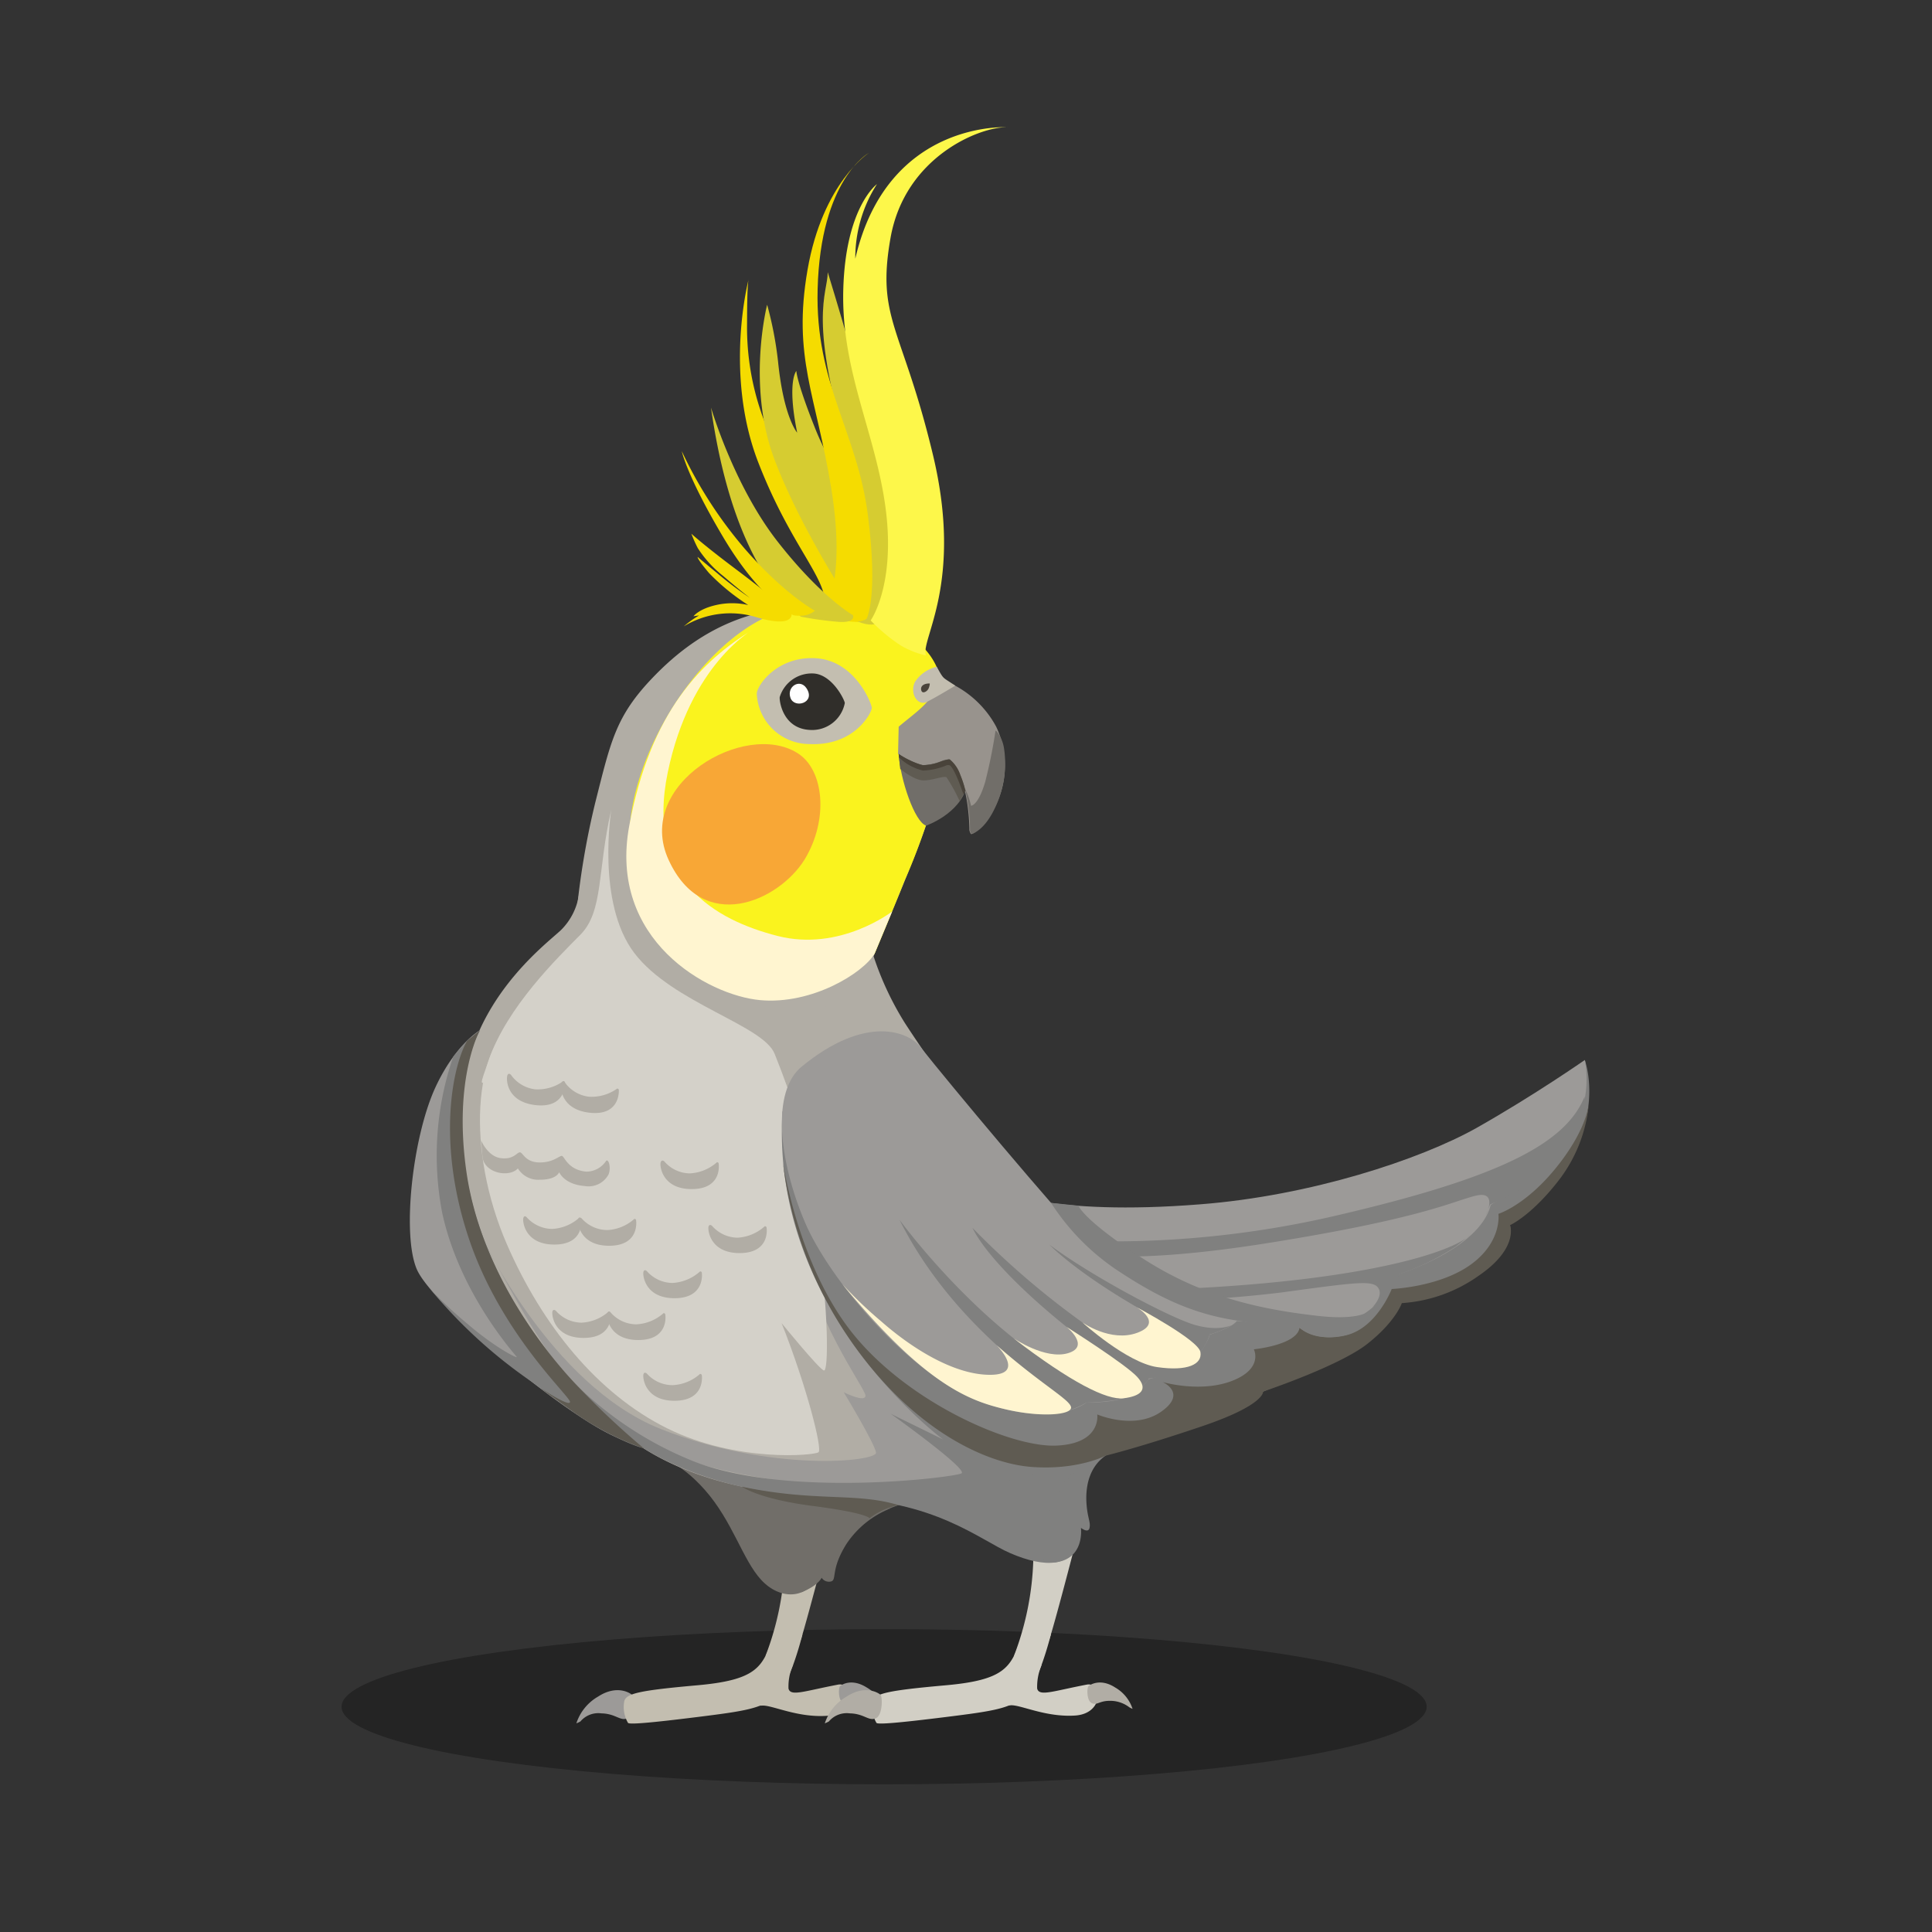 <svg id="Layer_1" data-name="Layer 1" xmlns="http://www.w3.org/2000/svg" viewBox="0 0 256 256"><rect x="0" y="0" width="256" height="256" fill="#333333" stroke="none"/><defs><style>.cls-1{opacity:0.3;}.cls-2{fill:#c3beb0;}.cls-3{fill:#9c9a98;}.cls-4{fill:#d2cfc5;}.cls-5{fill:#b1ada5;}.cls-6{fill:#716e69;}.cls-7{fill:#80807f;}.cls-8{fill:#d4d1c9;}.cls-9{fill:#faf31e;}.cls-10{fill:#fff5d0;}.cls-11{fill:#f5dc00;}.cls-12{fill:#d6cc31;}.cls-13{fill:#fdf74a;}.cls-14{fill:#f8a736;}.cls-15{fill:#302e2a;}.cls-16{fill:#98938d;}.cls-17{fill:#fff;}.cls-18{fill:#49433a;}.cls-19{fill:#5f5b52;}</style></defs><ellipse class="cls-1" cx="117.15" cy="226.15" rx="71.89" ry="10.28"/><path class="cls-2" d="M101.44,219.4A38.58,38.58,0,0,0,104,206.61c-.08-2.9.9-4,.9-4s4.12,1.37,4.42,2.13,0,.78,0,.78-2.25,8.63-3.12,11.49S101.44,219.4,101.44,219.4Z"/><path class="cls-2" d="M111.05,223.22c-4.48.85-6.31,1.61-6.57.52a7.2,7.2,0,0,1,.61-3.17l-7,5.31A21.15,21.15,0,0,0,101,226c1.31-.08,4.6,1.6,8.5,1.36S113.13,222.83,111.05,223.22Z"/><path class="cls-3" d="M76.37,228.35a6.37,6.37,0,0,1,2.89-3.55c2.46-1.6,4.23-.48,4.49-.22s.31,2.72-.64,3.11-1.52-.62-3.42-.66a3.1,3.1,0,0,0-2.78,1.07A3.65,3.65,0,0,1,76.37,228.35Z"/><path class="cls-3" d="M117.15,226.43a5.08,5.08,0,0,0-2.29-2.82c-2-1.27-3.36-.38-3.56-.17s-.27,1.94.48,2.25,1-.43,2.74-.31a4.1,4.1,0,0,1,2.2.85A3.4,3.4,0,0,0,117.15,226.43Z"/><path class="cls-4" d="M134.36,219.4a38.58,38.58,0,0,0,2.56-12.79c-.07-2.9.9-4,.9-4s4.12,1.37,4.42,2.13,0,.78,0,.78S140,214.17,139.12,217,134.36,219.4,134.36,219.4Z"/><path class="cls-4" d="M135.2,217.31c-1.27,3.69-2.24,5.32-9.89,6s-9.33,1.08-9.66,2.06a4.2,4.2,0,0,0,.49,2.93c.27.21,2.89,0,9.22-.79s8.36-1.11,10.31-2.68,3.58-8.27,3.58-8.27Z"/><path class="cls-4" d="M144,223.22c-4.47.85-6.31,1.61-6.57.52a7.35,7.35,0,0,1,.61-3.17l-7,5.31a21.15,21.15,0,0,0,2.89.08c1.32-.08,4.6,1.6,8.5,1.36S146.06,222.83,144,223.22Z"/><path class="cls-5" d="M109.29,228.35a6.37,6.37,0,0,1,2.9-3.55c2.46-1.6,4.23-.48,4.49-.22s.3,2.72-.65,3.11-1.52-.62-3.42-.66a3.1,3.1,0,0,0-2.78,1.07A3.65,3.65,0,0,1,109.29,228.35Z"/><path class="cls-5" d="M150.07,226.43a5.08,5.08,0,0,0-2.29-2.82c-1.95-1.27-3.36-.38-3.56-.17s-.27,1.94.48,2.25,1-.43,2.74-.31a4.17,4.17,0,0,1,2.21.85A2.85,2.85,0,0,0,150.07,226.43Z"/><path class="cls-2" d="M102.28,217.31c-1.27,3.69-2.25,5.32-9.9,6s-9.33,1.08-9.65,2.06a4.14,4.14,0,0,0,.49,2.93c.27.21,2.89,0,9.22-.79s8.35-1.11,10.31-2.68,3.58-8.27,3.58-8.27Z"/><path class="cls-6" d="M108.36,208.85c2.35-4.91,4.35-8.87,19.87-11.68l-41-4.16s2.77.58,6.15,4.39c3.71,4.19,5,9.25,7.48,11.94S106.88,211.93,108.36,208.85Z"/><path class="cls-7" d="M110.66,198.5c13.13.2,19.16,5.56,23.22,7.31,4.64,2,8.24,1.82,8.92-1.74.64-3.36-1.54-8.42,3-11.06S110.66,198.5,110.66,198.5Z"/><path class="cls-3" d="M67.45,135.37c-3.36-.42-7.29,3.38-9.75,8.7-3,6.48-4.48,19.44-2.47,24.12s19.41,19.25,26.42,22.23A28.36,28.36,0,0,0,93.86,193Z"/><path class="cls-5" d="M132.15,195.73c-27.34,5.91-41.75,0-48.45-4.89S59.54,168,61.29,145.16c1-12.51,10.83-19.87,13-21.88a8.33,8.33,0,0,0,2.41-4.65s2.26-3.11,18.41-1.2,20.66,9.33,20.66,9.33a40.68,40.68,0,0,0,4.09,8.73c3.08,4.78,17.21,25.29,23.9,32.51s18,9.14,18,9.14S148.82,192.11,132.15,195.73Z"/><path class="cls-3" d="M63.7,163.57s9.15,19.92,23.81,25.76,28.73,4.34,28.57,3.15-4.28-8-4.28-8,2.88,1.44,2.88.45-7.11-10.22-9.09-21.77c0,0,7.32,16,16.56,22.51s10.79,6.77,10.79,6.77.8,6.23-21.52,4.58-27.11-7-27.11-7-6.73-4-10.86-9.7S63.7,163.57,63.7,163.57Z"/><path class="cls-8" d="M68.94,134.75c-6.35,3.76-7.17,17.73-1.76,30.16,4.69,10.75,12,19.77,21.2,24.34s19.54,3.61,20.08,3.18-1.6-8.81-4.89-17.1c0,0,5.1,6.27,5.63,6.27s.74-7.12-1.06-19.76-3.19-19.66-7-21.67S77,130,68.94,134.75Z"/><path class="cls-7" d="M134.38,189.67c33.14-13.92,50.39-22.52,61.9-31.34S210,140.49,210,140.49s1.92,5.09-1.17,11.68a24.16,24.16,0,0,1-8.81,9.88s.95,2.66-3.3,5.95-11.15,4.46-11.15,4.46a14.58,14.58,0,0,1-6.8,6.69c-5.1,2.55-11.58,5.32-11.58,5.32s1.06,2.86-29.21,10.62-46.85.53-52.94-3.33c-9.4-5.94-15.73-17-15.73-17A47.54,47.54,0,0,0,91.9,193.63c12.39,4.9,34.55,2.13,35.5,1.6s-9.38-7.9-9.38-7.9l6.94,3.4s-23-16.93-21.27-43.51Z"/><path class="cls-5" d="M115.25,81.63c-14.83-3.95-23.9,3.08-28.78,8.18s-5.53,8.39-7.55,16.36a103.52,103.52,0,0,0-2.55,15.09c-.1.63,1.81,13.49,18.17,14.66s20.71-7.76,21.35-9.56S121.2,114,123,108.51a45.19,45.19,0,0,0,1.91-17.1C124.5,86.09,118.44,82.48,115.25,81.63Z"/><path class="cls-9" d="M106.84,80.47c-11.66,0-25.69,20.71-23.14,34s20.19,22.41,32.19,11.9c0,0,2.43-5.77,4-9.74a78.69,78.69,0,0,0,3.76-10.43c1.24-4.48,2-11.1,1-16.13s-6.43-7.5-9.69-8.49A36.92,36.92,0,0,0,106.84,80.47Z"/><path class="cls-10" d="M99.74,83.44C93,87.58,86.25,94.17,83.39,109.36s10.41,22.52,17.31,23.16,13.7-3.61,15.19-6.16l2.33-5.59s-6.9,5.37-15.18,3.25-17.53-7.33-14.56-21.67S99.74,83.44,99.74,83.44Z"/><path class="cls-11" d="M109.19,80.92c1-3.83-4.15-7.86-8.72-19.66S99.2,37,99.2,37s-.21.32-.21,5.85a34.79,34.79,0,0,0,6,20.07c5.1,7.86,9.34,14.24,9.24,19.44,0,0-.06.17-2.16-.18A4.59,4.59,0,0,1,109.19,80.92Z"/><path class="cls-12" d="M113.05,81.59s3-10.31-.28-20.65c-5.86-18.69-3.09-22-3.09-24.87,0,0,5.88,19,7.58,28.06s.72,13.56-1,18.41c0,0-.52.5-2.11,0S113.05,81.59,113.05,81.59Z"/><path class="cls-12" d="M101.65,40.38s-2.76,10.7,1,20.58,11,20.54,11,20.54.11-3.29.42-9.13-3.45-9.09-6-15.46-2.55-7.76-2.55-7.76-1.27,1.38.11,8.18c0,0-1.78-2-2.53-9.38A48.2,48.2,0,0,0,101.65,40.38Z"/><path class="cls-13" d="M122.69,86.85c-.76-2.11,5-9.55.94-26.54s-7.54-18-5.63-28.79,11.9-14.77,15.51-14.66c0,0-15.93-1-20.18,17.42a18.12,18.12,0,0,1,2.87-9.88s-4.15,3-4.46,13.92,4.35,19.12,5.63,29.21-2,14.68-2,14.68a22.66,22.66,0,0,0,3.91,3.27A11.58,11.58,0,0,0,122.69,86.85Z"/><path class="cls-11" d="M115.13,20.26s-6.42,3.47-6.79,18.06C108,50.85,113.59,57.25,115,68.25S114.82,82,114.82,82s-1.75,1.33-5.6-.93c0,0,2.94-4,.92-16.39S105,47.35,107,35.77,115.13,20.26,115.13,20.26Z"/><path class="cls-12" d="M106.12,81.71C100.66,77.27,96.23,68.28,94.21,54c0,0,3,10.3,8.81,17.74s10,9.77,10,9.77.53,1.17-2.34.85A44.46,44.46,0,0,1,106.12,81.71Z"/><path class="cls-11" d="M105,81.45s-4.25-2-9.13-10.2-5.53-11.47-5.53-11.47a56.65,56.65,0,0,0,8.18,12.74c5.31,6.17,9.46,8.4,9.46,8.4a3,3,0,0,1-1.9.67C105,81.59,105,81.45,105,81.45Z"/><path class="cls-11" d="M90.6,83a11.85,11.85,0,0,1,9.45-1.27c5.21,1.59,4.84-.4,4.84-.4S102,78.79,97.61,75.5s-6-4.78-6-4.78a18,18,0,0,0,.85,1.91,15.2,15.2,0,0,0,3.4,3.72c2.33,2,3.5,2.87,3.5,2.87A48.65,48.65,0,0,1,95,75.92c-2.44-2-2.55-2.12-2.55-2.12s-.21.11,1.49,2.12a28.32,28.32,0,0,0,5.2,4.25,9.56,9.56,0,0,0-4.25,0c-2.33.53-3,1.49-3,1.49l.74-.11A14,14,0,0,0,90.6,83Z"/><path class="cls-14" d="M105.69,99.8c-7-4.43-21.67,4.14-17.1,14.13s14.55,5.49,18,0C109.84,108.62,109.2,102,105.69,99.8Z"/><path class="cls-2" d="M100.28,92c-.12-1,2.61-5.1,7.83-4.78s7.41,6.06,7.41,6.59-2.19,5.1-8.35,4.78A7,7,0,0,1,100.28,92Z"/><path class="cls-15" d="M103.32,92.36a4.43,4.43,0,0,1,4.62-3.11c2.43.27,4,3.56,4,3.91a4.41,4.41,0,0,1-4.62,3.56C103.64,96.54,103.24,92.72,103.32,92.36Z"/><path class="cls-6" d="M122.72,109.4c-1.52-.47-3.43-6.1-3.64-9.5s9,.54,9,.54.95.21,0,3.82S122.72,109.4,122.72,109.4Z"/><path class="cls-16" d="M119.08,96.29c2.65-2.23,4.14-3,5.63-6.26A13.37,13.37,0,0,1,132,96.29a12,12,0,0,1-1,12c-1.59,2.23-2.33,2.23-2.33,2.23a1.29,1.29,0,0,1-.22-.53c0-.22,0-6.91-2.65-9.35a2.16,2.16,0,0,0-1.12.23,7,7,0,0,1-2.39.51,9.44,9.44,0,0,1-3.29-1.49C119,99.69,119.08,96.29,119.08,96.29Z"/><path class="cls-17" d="M106.86,91.19c-.88-1.32-2.65-.21-2.12,1.28S108.14,93.11,106.86,91.19Z"/><path class="cls-3" d="M210,140.45s-6.67,4.66-14.34,9c-7.44,4.18-22,9-36.65,10.13-20,1.59-26.86-1.9-26.86-1.9l7.14,34.1s19.06-5.71,25.69-9,7.05-5.11,7.05-5.11,10.64-2,13-8.74c0,0,11-3.29,12.5-9.27,0,0,6.83-4.4,10.29-9S210,140.45,210,140.45Z"/><path class="cls-7" d="M142.24,164.39a130.92,130.92,0,0,0,34.73-3.3c21.93-5.09,30.48-9.59,33-15.79,0,0,.52,3.56-3,7.68s-9.53,6.63-9.53,6.63l-.6,1.51s1.77-3.43-1.31-2.68-7,3-27.52,6.27-26.13,1.06-26.13,1.06Z"/><path class="cls-7" d="M194.92,163.57c-2.86,2.73-17.63,7.19-49.5,7.51l2.13,1.38a169.92,169.92,0,0,0,22-1.17c10.2-1.38,12.32-1.7,13.07-.64s-.8,2.61-.8,2.61a8.6,8.6,0,0,0,3.5-4.39,33.17,33.17,0,0,0,7.58-3.69Z"/><path class="cls-7" d="M179.88,174.63c-4.39,2.29-24.47,4.1-24.47,4.1l2.55.74s9.77-.85,10.73-.85,1.71.34.64,1.66c0,0,2.12-1.23,2.65-2.61a34.9,34.9,0,0,0,3.59-1A19,19,0,0,0,179.88,174.63Z"/><path class="cls-7" d="M124.39,142c-5.91-7.74-15.93-2.62-18.59,1s-1.06,29.62,17.63,43.78,37.29-.55,37.4-1.2-.22-.67-.22-.67,4.6.09,7.26-2.53c0,0,1.39-1.2.88-1.66-.23-.2,3.92-.4,3.48-4.75,0,0-.21-.43-4.83-.76-2.42-.17-8.48.35-17.62-4.88S126.3,144.47,124.39,142Z"/><path class="cls-3" d="M106.23,141.33c-4,3.25-3.09,12.33.42,20.61,3.13,7.41,13.92,20.51,23.58,23.91s13.71,0,13.71,0,4.25.1,6.05-1.07,2.13-2,2.13-2,5.2-1.28,6.69-3.3,1.48-2.63,1.48-2.63,3.08-.94,3.62-1.86c0,0-13.16-3.13-18.9-9.2s-19.13-22.11-23-27C120.39,136.66,114.69,134.39,106.23,141.33Z"/><path class="cls-7" d="M119.19,161.63c7.11,14.23,20,22.2,22.09,24,.85.72-.33,1.44-.33,1.44a11.36,11.36,0,0,0,3-1.22,27.55,27.55,0,0,0,4.64-.48,34.9,34.9,0,0,1-6.66-2.92C129.38,175.65,119.19,161.63,119.19,161.63Z"/><path class="cls-7" d="M150.39,184.52c1.2-1,1.2-1.44-4.43-5.26s-14.66-11.58-17.11-16.57a110.1,110.1,0,0,0,14.56,12.53c8.92,6.48,11.8,6.14,13.33,5.83a8.9,8.9,0,0,1-4.52,1.61,3.18,3.18,0,0,1-.48.66A6.86,6.86,0,0,1,150.39,184.52Z"/><path class="cls-7" d="M139.05,164.92s3.4,3.61,12.32,8.71c6.72,3.84,7.69,5.5,7.69,5.5a7.06,7.06,0,0,0,1.24-2.31,13.42,13.42,0,0,0,3-1.27s-1.72.95-5,0S144.57,169.06,139.05,164.92Z"/><path class="cls-2" d="M126.58,90.85c-1.27-.84-1.45-.9-1.72-1.26s-.73-1.24-.73-1.24a4.75,4.75,0,0,0-2.89,2c-.74,1.47.32,3.28,1.6,2.64S126.58,90.85,126.58,90.85Z"/><path class="cls-18" d="M123.19,90.56c-1.37,0-1.23.93-1,1.12s.75-.11.9-.56S123.19,90.56,123.19,90.56Z"/><path class="cls-19" d="M119.08,99.9a6.78,6.78,0,0,0,1.45.85,5.34,5.34,0,0,0,1.84.64,7.43,7.43,0,0,0,2-.38c.9-.3,1.38-.45,1.48-.36a5.43,5.43,0,0,1,1.36,2,8.67,8.67,0,0,1,.69,2.12,11.9,11.9,0,0,1-.75,1.37,22.93,22.93,0,0,0-1.73-3.14c-.36-.24-1.71.38-3,.41s-3.14-1.54-3.14-1.54Z"/><path class="cls-6" d="M133.05,99.24a13.54,13.54,0,0,1-1.2,7.79c-1,2.14-2.14,3.12-3.1,3.5a.85.85,0,0,1-.22-.53,22.64,22.64,0,0,0-.68-5.52,9.14,9.14,0,0,1,.82,2.29s.94,0,1.87-3.15a68.38,68.38,0,0,0,1.37-6.79C132,96.72,132.85,97.75,133.05,99.24Z"/><path class="cls-18" d="M119.08,99.9a12.33,12.33,0,0,0,3.12,1.48,5.94,5.94,0,0,0,2.2-.37c.46-.18,1.36-.47,1.48-.36a4.45,4.45,0,0,1,1.36,2,19.91,19.91,0,0,1,.69,2.12l-.26.52s-1.09-3.33-1.8-3.87a.64.64,0,0,0-.47,0,8.84,8.84,0,0,1-3.11.68,6.79,6.79,0,0,1-3.17-1.74Z"/><path class="cls-6" d="M106.15,211c2.29-.9,2.72-1.94,2.72-1.94a1.15,1.15,0,0,0,1.25.49c.81-.21-.11-1.57,2.06-5a12.52,12.52,0,0,1,6-4.75s-6,1.33-8.58,3.88S106.15,211,106.15,211Z"/><path class="cls-7" d="M146.66,192.77c-2.55,1.65-2.83,4.6-2.69,6.51s.56,2.39.4,3.17-1.14,0-1.14,0,.56,4.23-3.58,4.59-.27-9,2-11.28a11.46,11.46,0,0,1,4.66-3C146.74,192.65,146.66,192.77,146.66,192.77Z"/><path class="cls-5" d="M63.94,153.38c.35,2.13,3.58,2.67,4.68,1.44a3.17,3.17,0,0,0,2.93,1.5c2.24,0,2.54-1,2.54-1s.66,1.62,3.36,1.83a3,3,0,0,0,3.18-1.52c.38-.91,0-2.17-.33-1.79a3.15,3.15,0,0,1-2.6,1.41c-2.48-.22-2.91-2.06-3.25-2.09s-1.14.9-3,.87-2.15-1.31-2.55-1.34-.82,1-2.55.77-2.6-2.35-2.6-2.35Z"/><path class="cls-5" d="M87.55,154c-.16.22,0,3.56,4.1,3.56s3.58-3.34,3.58-3.34A.21.21,0,0,0,95,154a5.82,5.82,0,0,1-3.61,1.48A4.51,4.51,0,0,1,88,153.86C87.64,153.63,87.55,154,87.55,154Z"/><path class="cls-5" d="M85.28,168.47c-.17.21,0,3.55,4.09,3.55S93,168.69,93,168.69a.21.21,0,0,0-.24-.22A5.94,5.94,0,0,1,89.1,170a4.59,4.59,0,0,1-3.39-1.57C85.37,168.14,85.28,168.47,85.28,168.47Z"/><path class="cls-5" d="M85.28,182.05c-.17.22,0,3.56,4.09,3.56S93,182.28,93,182.28a.22.22,0,0,0-.24-.23,5.87,5.87,0,0,1-3.61,1.49A4.55,4.55,0,0,1,85.71,182C85.37,181.73,85.28,182.05,85.28,182.05Z"/><path class="cls-5" d="M73.22,173.73c-.16.21,0,3.55,4.1,3.55S80.9,174,80.9,174a.21.21,0,0,0-.24-.22,5.82,5.82,0,0,1-3.61,1.48,4.59,4.59,0,0,1-3.39-1.57C73.31,173.4,73.22,173.73,73.22,173.73Z"/><path class="cls-5" d="M80.48,174c-.16.22,0,3.56,4.1,3.56s3.58-3.34,3.58-3.34a.21.21,0,0,0-.24-.22,5.82,5.82,0,0,1-3.61,1.48,4.51,4.51,0,0,1-3.39-1.57C80.57,173.65,80.48,174,80.48,174Z"/><path class="cls-5" d="M93.9,162.48c-.16.22,0,3.56,4.1,3.56s3.58-3.33,3.58-3.33a.22.22,0,0,0-.24-.23A5.87,5.87,0,0,1,97.73,164a4.55,4.55,0,0,1-3.39-1.58C94,162.16,93.9,162.48,93.9,162.48Z"/><path class="cls-5" d="M69.36,161.35c-.16.22,0,3.56,4.09,3.56S77,161.58,77,161.58s0-.25-.24-.23a5.83,5.83,0,0,1-3.61,1.49,4.59,4.59,0,0,1-3.39-1.58C69.45,161,69.36,161.35,69.36,161.35Z"/><path class="cls-5" d="M76.62,161.51c-.16.22,0,3.56,4.09,3.56s3.58-3.34,3.58-3.34a.21.21,0,0,0-.24-.22,5.75,5.75,0,0,1-3.6,1.48,4.57,4.57,0,0,1-3.4-1.57C76.71,161.19,76.62,161.51,76.62,161.51Z"/><path class="cls-5" d="M67.26,142.43c-.19.19-.41,3.53,3.69,4s3.92-2.93,3.92-2.93a.22.22,0,0,0-.22-.25,5.78,5.78,0,0,1-3.74,1.09,4.57,4.57,0,0,1-3.21-1.93C67.38,142.11,67.26,142.43,67.26,142.43Z"/><path class="cls-5" d="M74.42,143.44c-.19.2-.41,3.53,3.69,4S82,144.48,82,144.48a.21.21,0,0,0-.22-.24,5.8,5.8,0,0,1-3.74,1.08,4.57,4.57,0,0,1-3.21-1.92C74.54,143.12,74.42,143.44,74.42,143.44Z"/><path class="cls-7" d="M57,170.79A65.3,65.3,0,0,0,70.32,183c5.75,4.21,7.8,5.75,11.11,7.35s4.14,1.59,4.14,1.59A52.3,52.3,0,0,1,73.88,181c-4.56-6.26-7.61-10.68-10.28-18.2a43.62,43.62,0,0,1-2.15-19.13,18.83,18.83,0,0,1,2.15-7.14A16.15,16.15,0,0,0,61,138.9L60.06,140a40.26,40.26,0,0,0-1.47,20.69c2.33,10.8,9.71,18.82,9.87,19.1s-2.91-1.25-6.56-4.41A53.22,53.22,0,0,1,57,170.79Z"/><path class="cls-8" d="M81,107.3c-1.87,8-1,13.42-4.09,16.55s-9.72,9.57-12.16,16.64-.31-.51,10.71-1,28.8,4.47,28.8,4.47-.09-.47-1.61-4.31-13.54-6.72-18.6-13.37S81,107.3,81,107.3Z"/><path class="cls-10" d="M111.62,170.16c11.12,13.49,16.9,15.47,21.62,16.58s8.78.75,8.68-.26-3.91-3-9.88-8.25c0,0,4,3.94-.86,3.94s-10.51-3.64-14.4-7.07A54.6,54.6,0,0,1,111.62,170.16Z"/><path class="cls-10" d="M134.31,177.33c7.63,5.87,12.37,8.22,14.57,7.95s3.35-1.13,1.82-2.82-9.37-6.64-9.37-6.64,3.21,2.57.2,3.48S134.31,177.33,134.31,177.33Z"/><path class="cls-10" d="M143.41,175.22s5.9,5.35,9.93,5.93,6-.38,5.72-2-8.47-5.95-8.47-5.95,3.65,2.09.11,3.4S143.41,175.22,143.41,175.22Z"/><path class="cls-19" d="M185.75,172.67s-.81,2.44-4.57,5.4-13.81,6.32-13.81,6.32.28,1.76-8.1,4.6-12.79,3.9-12.79,3.9-3.63,1.93-9.74,1.49-15.79-4.9-24-16.7a52.26,52.26,0,0,1-9-23.66s2,13.71,9.33,22.77,20.79,15,26.86,14.76,5.46-4.13,5.46-4.13,4.9,2.12,8.45-.35.22-3.94.22-3.94,5,1.47,9.2-.16,2.88-4.18,2.88-4.18,5.74-.56,6.06-2.87c0,0,2.17,2,6.21,1s6-6.12,6-6.12,6.38-.25,10.52-3.27,3.62-6.69,3.62-6.69,3.74-1.14,7.92-6.46,4.1-8.62,4.1-8.62a19.54,19.54,0,0,1-3.83,10.38c-3.71,4.89-6.65,6.2-6.65,6.2s1.2,3.05-4.17,6.71A19.78,19.78,0,0,1,185.75,172.67Z"/><path class="cls-19" d="M63.6,136.5s-3.58,6.36-1.79,18.81S71.28,178,76,183.1a106.92,106.92,0,0,0,9.32,8.82,37.43,37.43,0,0,1-9.08-4.64c-4.26-3.06-4.62-3.36-4.62-3.36s3.83,2.55,3.91,1.85-9.1-8.92-13.37-21.56-2.27-22.75-.28-26.28Z"/><path class="cls-7" d="M139.27,159.39a30.8,30.8,0,0,0,8.58,8.8c5.5,3.66,10.12,5.9,16.06,6.79a76.45,76.45,0,0,0,8.32.94s1.53,1.78,5.42,1.12a5.31,5.31,0,0,0,4.47-4.07s-.36,2.21-7.59,1.38-15-2.39-23-7.53-8.63-7.06-8.63-7.06Z"/><path class="cls-19" d="M98.32,197c9.78,2.05,15.14.72,20.74,2.44a9.09,9.09,0,0,0-3.84,1.74s-.24-.69-7.5-1.63S98.32,197,98.32,197Z"/></svg>